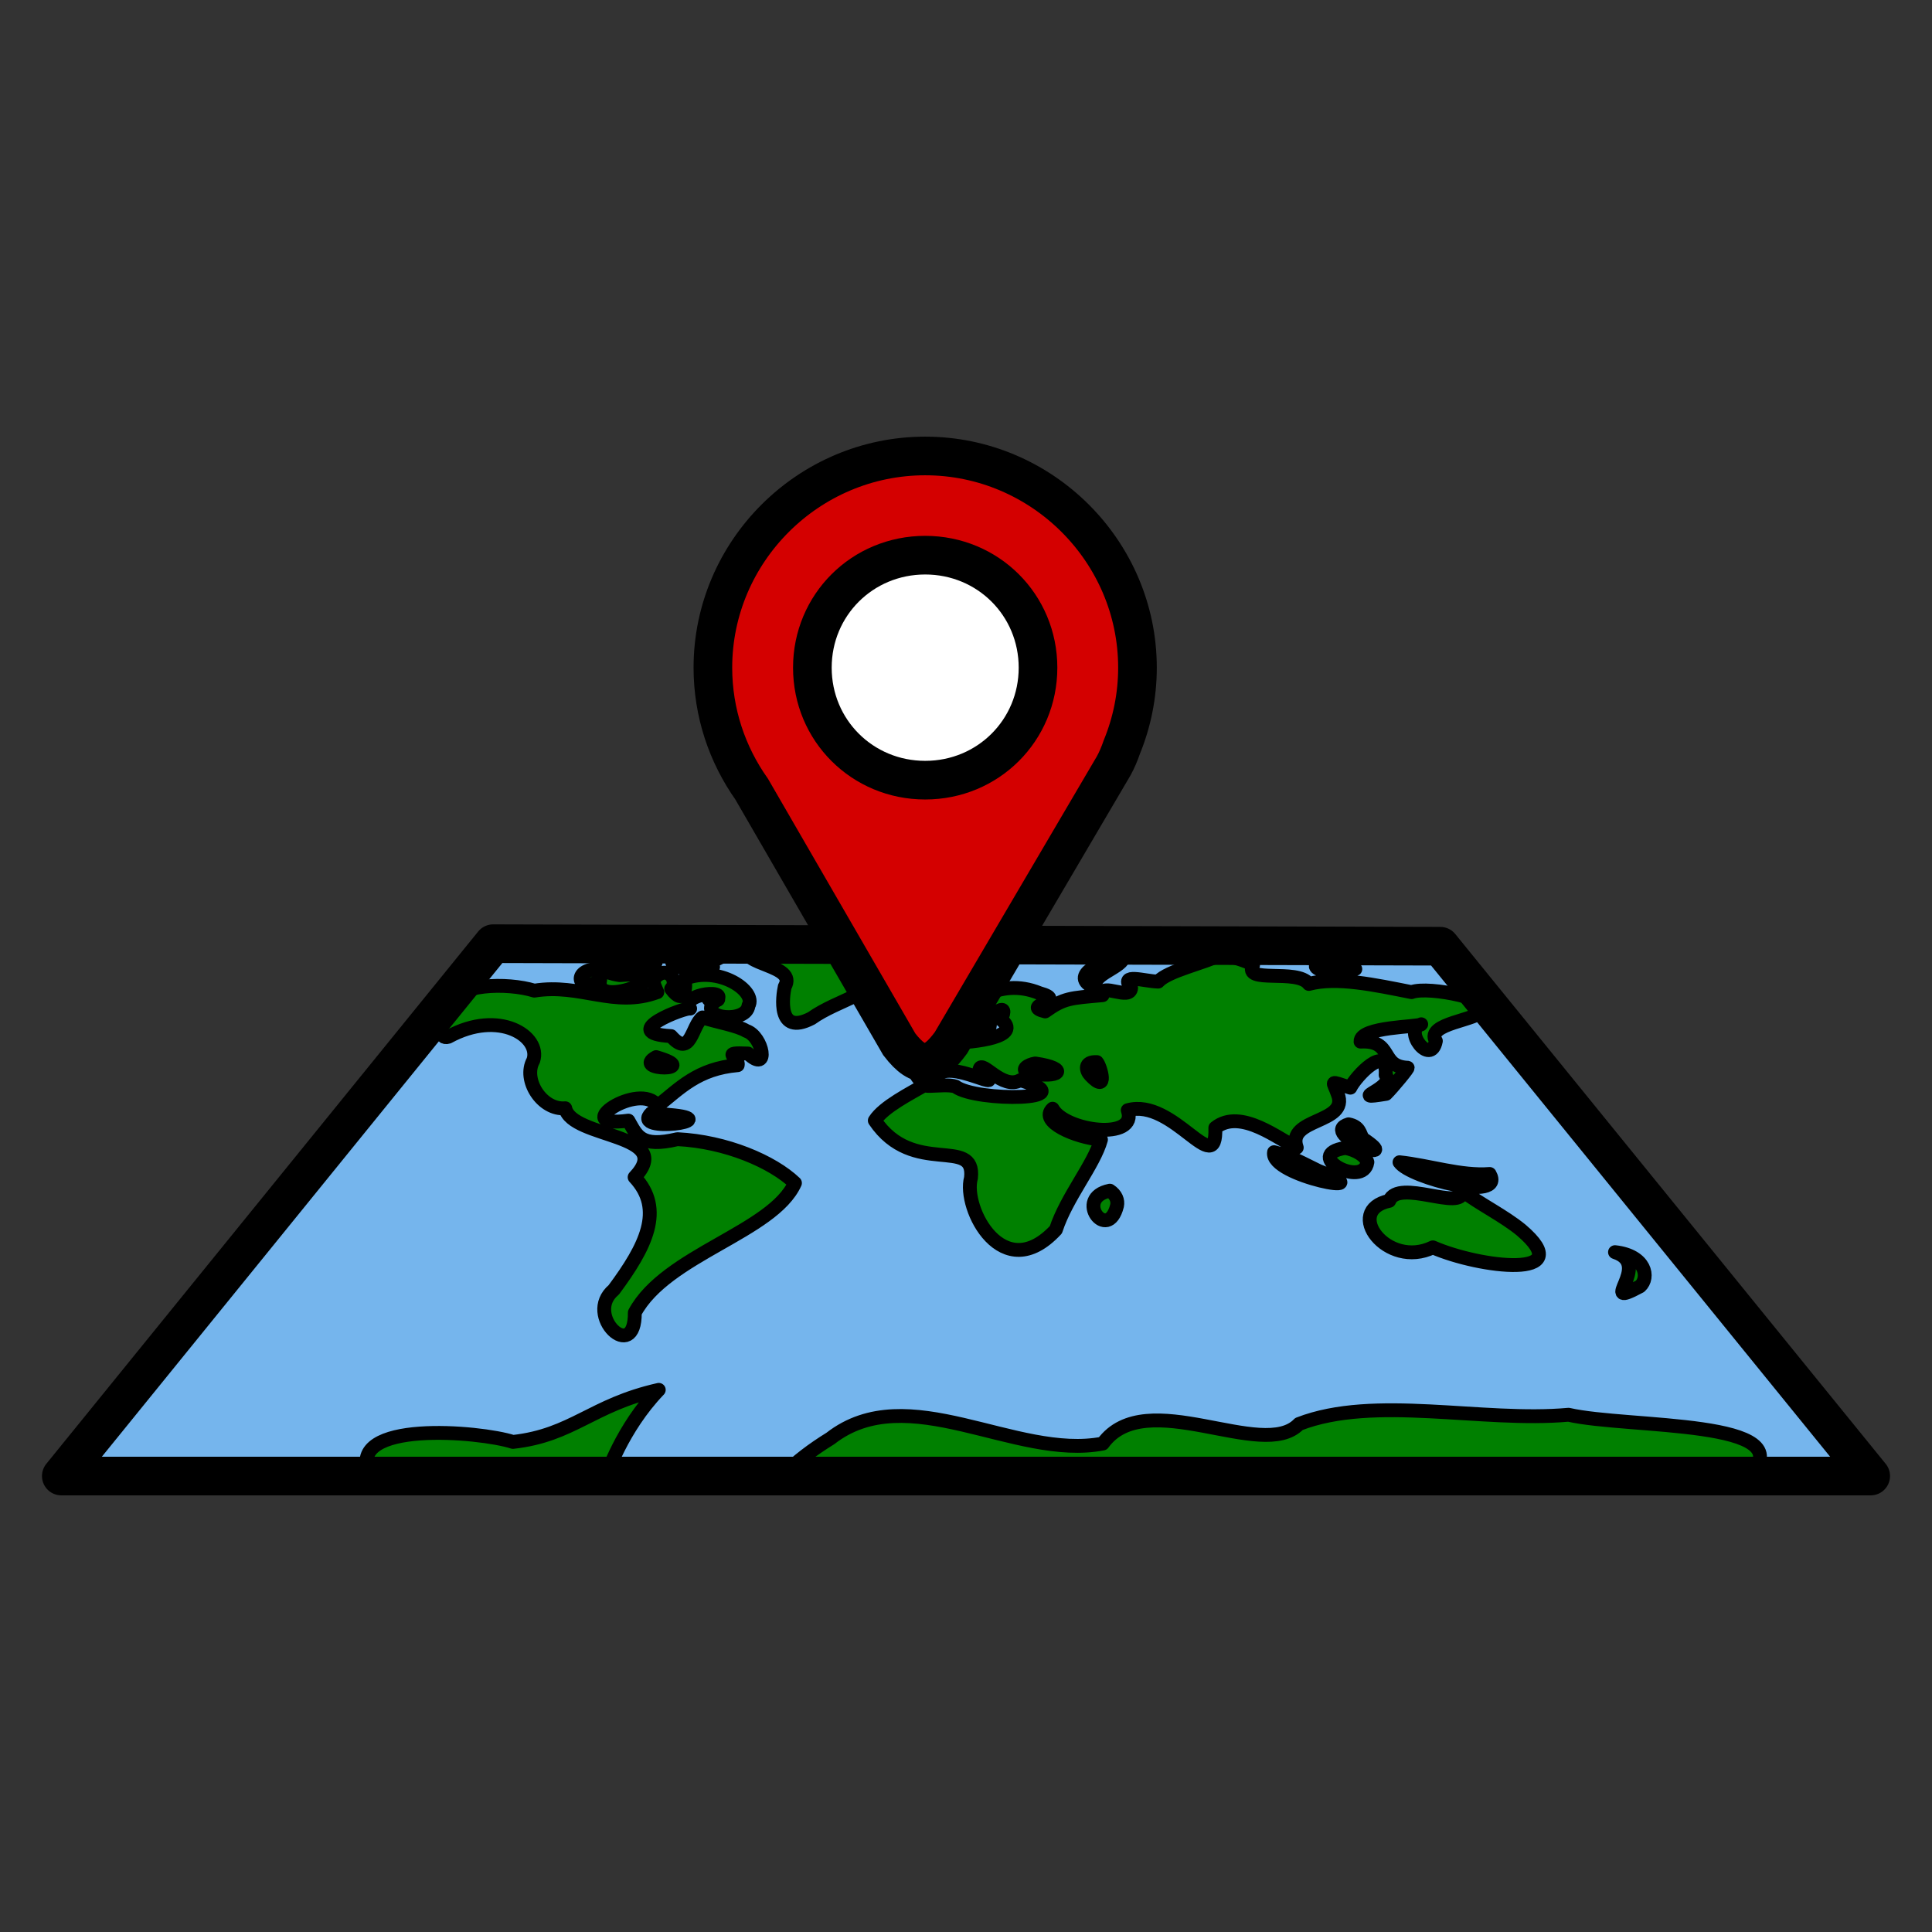 <?xml version="1.0" encoding="UTF-8" standalone="no"?>
<svg
   xmlns:dc="http://purl.org/dc/elements/1.1/"
   xmlns:cc="http://creativecommons.org/ns#"
   xmlns:rdf="http://www.w3.org/1999/02/22-rdf-syntax-ns#"
   xmlns:svg="http://www.w3.org/2000/svg"
   xmlns="http://www.w3.org/2000/svg"
   xmlns:sodipodi="http://sodipodi.sourceforge.net/DTD/sodipodi-0.dtd"
   xmlns:inkscape="http://www.inkscape.org/namespaces/inkscape"
   width="150mm"
   height="150mm"
   viewBox="0 0 150 150"
   version="1.1"
   id="svg3147"
   inkscape:version="1.0 (4035a4fb49, 2020-05-01)"
   sodipodi:docname="cartoviz.svg">
  <rect x="0" y="0" width="150" height="150" fill="#333333" stroke="none"/>
  <defs
     id="defs3141">
    <pattern
       patternUnits="userSpaceOnUse"
       width="8.713"
       height="7.611"
       patternTransform="translate(-2054.333,1959.279)"
       id="carreau-pt">
      <rect
         style="fill:#800000;fill-opacity:1;stroke:none;stroke-width:1.086;stroke-linecap:round;stroke-linejoin:round;stroke-miterlimit:4;stroke-dasharray:none;stop-color:#000000"
         id="rect119919"
         width="8.713"
         height="7.611"
         x="-2.2737368e-13"
         y="6.2746067e-06" />
      <path
         style="fill:#800000;stroke:#c11a1a;stroke-width:1.81;stroke-linecap:butt;stroke-linejoin:miter;stroke-miterlimit:4;stroke-dasharray:none;stroke-opacity:1"
         d="M 3.075,7.611 V 0"
         id="path119921" />
      <path
         style="fill:#c11a1a;fill-opacity:1;stroke:#c11a1a;stroke-width:1.81;stroke-linecap:butt;stroke-linejoin:miter;stroke-miterlimit:4;stroke-dasharray:none;stroke-opacity:1"
         d="M 1.3287401e-5,4.79 H 8.713"
         id="path119923" />
    </pattern>
    <pattern
       patternUnits="userSpaceOnUse"
       width="85"
       height="85"
       patternTransform="translate(-1862,1832)"
       id="pattern115842">
      <rect
         style="fill:#800000;fill-opacity:1;stroke:none;stroke-width:11.339;stroke-linecap:round;stroke-linejoin:round;stroke-miterlimit:4;stroke-dasharray:none;stop-color:#000000"
         id="rect104700"
         width="85"
         height="85"
         x="3.4178149e-05"
         y="0" />
      <path
         style="fill:#800000;stroke:#c11a1a;stroke-width:18.898;stroke-linecap:butt;stroke-linejoin:miter;stroke-miterlimit:4;stroke-dasharray:none;stroke-opacity:1"
         d="M 30,85 V 1.0187008e-5"
         id="path104779" />
      <path
         style="fill:#c11a1a;fill-opacity:1;stroke:#c11a1a;stroke-width:18.898;stroke-linecap:butt;stroke-linejoin:miter;stroke-miterlimit:4;stroke-dasharray:none;stroke-opacity:1"
         d="M 0,53.5 H 85"
         id="path107256" />
    </pattern>
  </defs>
  <sodipodi:namedview
     id="base"
     pagecolor="#ffffff"
     bordercolor="#666666"
     borderopacity="1.0"
     inkscape:pageopacity="0.0"
     inkscape:pageshadow="2"
     inkscape:zoom="0.7"
     inkscape:cx="143.41376"
     inkscape:cy="529.77597"
     inkscape:document-units="mm"
     inkscape:current-layer="layer1"
     inkscape:document-rotation="0"
     showgrid="false"
     inkscape:window-width="1920"
     inkscape:window-height="1017"
     inkscape:window-x="-8"
     inkscape:window-y="-8"
     inkscape:window-maximized="1" />
  <g
     inkscape:label="Calque 1"
     inkscape:groupmode="layer"
     id="layer1">
    <g
       transform="translate(79.158,-116.256)"
       id="g894">
      <g
         id="g12548"
         style="mix-blend-mode:normal"
         transform="translate(-667.394,-977.753)">
        <path
           sodipodi:nodetypes="ccccc"
           id="path7914-3"
           d="m 592.995,1208.608 33.531,-41.331 73.533,0.196 33.418,41.135 z"
           style="mix-blend-mode:normal;fill:#75b5ed;fill-opacity:1;fill-rule:evenodd;stroke:none;stroke-width:3;stroke-linecap:round;stroke-linejoin:round;stroke-miterlimit:4;stroke-dasharray:none;stroke-opacity:1" />
        <path
           sodipodi:nodetypes="ccccccccccccccccccccccccccccccccccccccccccccccscccccccccccccccccccccccccccccccccccccccccccccccccccccccccccccccccccscssssccsscccccccccccccccccccc"
           d="m 646.158,1167.534 c -0.495,1.448 3.989,1.361 3.006,3.081 -0.152,0.695 -0.637,3.862 2.078,2.451 1.964,-1.419 5.554,-2.15 5.658,-3.734 1.656,-1.813 -2.699,-2.214 -5.671,-1.877 -1.689,0.029 -3.38,0.05 -5.072,0.079 z m -5.456,0.717 c -1.767,1.412 5.399,1.161 1.941,0.494 2.637,-0.258 2.123,-1.584 -0.101,-0.881 -0.388,0.294 -1.138,0.638 -1.84,0.387 z m 23.784,-0.373 c -2.237,0.903 4.915,0.036 0,0 z m 18.655,0.201 c -1.452,0.724 -4.223,1.297 -4.985,2.143 -1.103,-0.029 -3.023,-0.695 -2.1,0.487 -0.064,1.032 -2.396,-0.459 -2.215,0.566 -2.513,0.229 -2.99,0.208 -4.458,1.261 -1.961,-0.487 1.893,-0.774 -0.441,-1.419 -3.205,-1.311 -5.731,0.903 -6.735,2.179 0.022,0.903 2.945,1.677 2.889,0.15 0.093,-0.824 1.576,-1.698 0.845,-0.294 1.741,1.361 -2.009,1.784 -3.875,1.827 -0.918,1.555 -1.925,-2.179 -3.134,-0.401 -1.422,1.039 1.106,0.315 1.518,1.018 1.531,-0.1 -2.426,0.043 -0.293,1.032 -1.517,0.38 -0.625,1.075 -0.131,1.62 -1.053,0.623 -3.192,1.684 -3.87,2.759 2.971,4.407 7.828,1.168 7.466,4.457 -0.656,2.35 2.491,8.442 6.593,4.02 0.838,-2.558 2.962,-5.045 3.5,-6.994 -1.948,-0.165 -4.834,-1.397 -3.755,-2.401 0.945,1.763 6.659,2.522 5.834,0.115 3.557,-0.989 6.936,5.482 6.799,1.369 1.98,-1.591 5.062,0.996 6.323,1.534 -0.831,-2.336 4.084,-1.842 3.183,-4.149 -0.347,-1.046 -0.756,-1.061 0.978,-0.502 0.413,-0.867 2.908,-3.526 2.74,-0.989 0.81,1.025 -3.193,1.999 0.034,1.469 0.526,-0.523 1.832,-2.107 1.661,-2.028 -2.181,-0.107 -1.061,-2.164 -3.643,-2.028 -0.076,-1.182 4.575,-1.125 4.71,-1.347 -1.458,0.444 0.744,3.318 1.137,1.297 -0.836,-1.405 3.36,-1.591 3.655,-2.422 1.154,-0.695 -4.178,-1.892 -5.545,-1.369 -2.851,-0.566 -5.81,-1.211 -7.972,-0.638 -0.905,-1.225 -5.129,0.036 -4.33,-1.469 -0.598,-0.387 -1.572,-0.588 -2.381,-0.853 z m -46.747,-0.079 c -3.598,0.581 1.073,2.05 2.742,0.752 -0.741,-0.573 -3.414,0.645 -2.742,-0.752 z m 39.077,0.394 c -1.926,0.215 -4.416,1.505 -2.057,2.379 -0.702,-1.032 1.761,-1.541 2.057,-2.379 z m 15.343,0.358 c -1.684,0.459 2.249,1.283 1.873,0.365 2.477,0.487 -1.747,-0.545 -1.873,-0.365 z m -56.244,0.487 c -2.053,0.122 -1.303,1.978 0.263,0.853 -0.586,2.522 7.135,-0.86 1.526,-0.373 -0.702,-0.093 -1.174,-0.33 -1.789,-0.48 z m 4.7,1.799 c -3.347,1.247 -5.962,-0.695 -9.545,-0.115 -2.113,-0.652 -6.143,-0.545 -6.527,1.104 -0.946,0.595 1.14,0.48 -0.869,0.889 0.335,0.487 -0.103,1.849 0.717,1.591 3.957,-2.171 7.21,-0.014 6.595,1.835 -0.837,1.505 0.676,3.877 2.482,3.712 0.504,2.358 8.623,1.928 5.385,5.353 2.347,2.508 0.856,5.41 -1.617,8.743 -2.366,1.978 1.672,5.797 1.632,1.77 2.433,-4.507 10.714,-6.249 12.433,-10.061 -1.733,-1.655 -5.337,-3.217 -9.126,-3.404 -2.869,0.681 -3.137,-0.28 -3.809,-1.44 -4.77,0.645 0.921,-3.132 2.271,-1.139 1.748,-1.383 3.104,-2.895 6.219,-3.167 0.148,-0.681 -1.446,-1.003 0.805,-0.903 1.695,1.598 1.151,-1.347 -0.14,-1.756 -0.675,-0.416 -2.253,-0.681 -3.4,-1.046 -0.843,0.631 -0.901,3.203 -2.439,1.448 -4.252,-0.229 1.2,-2.286 1.481,-2.135 -0.866,-1.204 3.542,-1.619 1.789,-0.444 -0.99,1.247 2.581,1.605 2.743,0.208 0.65,-1.111 -2.328,-3.153 -4.969,-2.071 0.166,0.623 -0.002,2.178 -1.034,0.767 0.618,-0.638 -0.369,-1.985 -1.349,-0.731 -0.059,0.344 0.136,0.666 0.273,0.996 z m 4.532,0.33 c -1.623,0.28 0.904,0.573 0,0 z m 11.959,0.53 c -1.149,2.171 4.541,-0.373 0,0 z m -16.585,4.185 c 3.689,1.075 -1.981,1.082 0,0 z m 34.222,0.387 c 0.272,0.294 0.939,2.558 -0.513,1.018 -0.33,-0.337 -0.523,-1.068 0.513,-1.018 z m -4.785,0.107 c 2.717,0.394 1.92,1.211 -0.51,0.717 -0.709,-0.244 -0.009,-0.638 0.51,-0.717 z m -1.152,1.297 c 5.211,1.577 -3.43,1.706 -5.036,0.494 -0.928,-0.33 -3.856,0.423 -1.547,-0.681 0.881,-1.806 6.078,1.72 3.413,-0.681 0.196,-0.724 1.779,1.655 3.17,0.867 z m -28.664,2.566 c -1.651,1.598 6.035,0.516 1.396,0.129 -0.463,-0.05 -0.93,-0.086 -1.396,-0.129 z m 54.137,0.86 c -2.362,0.702 4.518,3.382 1.111,1.111 -0.242,-0.373 -0.212,-0.939 -1.111,-1.111 z m -0.244,1.835 c -3.412,0.53 1.4,3.182 1.71,1.104 -0.121,-0.473 -0.875,-0.953 -1.71,-1.104 z m -5.537,0.33 c -0.357,1.877 8.869,3.533 3.443,1.455 -1.108,-0.53 -2.155,-1.147 -3.443,-1.455 z m 9.741,0.781 c 0.826,1.218 8.265,3.117 6.998,0.91 -2.203,0.179 -4.702,-0.666 -6.998,-0.91 z m 4.91,2.236 c -0.005,1.641 -4.99,-1.018 -5.708,0.76 -3.574,0.76 -0.175,5.339 3.387,3.612 3.643,1.591 11.384,2.515 6.855,-1.347 -1.367,-1.118 -3.187,-1.999 -4.535,-3.024 z m -27.402,-0.029 c -2.83,0.566 -0.155,4.07 0.562,1.161 0.084,-0.394 -0.081,-0.846 -0.562,-1.161 z m 39.222,4.773 c 2.967,0.982 -1.51,4.515 1.946,2.651 0.745,-0.674 0.452,-2.386 -1.946,-2.651 z m -74.243,10.692 c -5.205,1.168 -6.67,3.526 -11.32,4.042 -2.558,-0.831 -13.007,-1.727 -11.155,2.465 l 18.405,0.179 c 0,0 1.192,-3.684 4.071,-6.687 z m 9.59,6.687 c 25.111,-0.01 50.16,0.022 75.11,-0.01 4.238,-4.407 -9.447,-3.684 -14.065,-4.745 -6.723,0.609 -15.067,-1.555 -20.928,0.717 -2.813,2.945 -11.894,-3.067 -15.229,1.519 -6.819,1.311 -15.135,-5.087 -21.153,-0.394 -1.346,0.831 -2.63,1.784 -3.735,2.909 z"
           style="color:#000000;font-style:normal;font-variant:normal;font-weight:normal;font-stretch:normal;font-size:medium;line-height:normal;font-family:sans-serif;font-variant-ligatures:normal;font-variant-position:normal;font-variant-caps:normal;font-variant-numeric:normal;font-variant-alternates:normal;font-variant-east-asian:normal;font-feature-settings:normal;font-variation-settings:normal;text-indent:0;text-align:start;text-decoration:none;text-decoration-line:none;text-decoration-style:solid;text-decoration-color:#000000;letter-spacing:normal;word-spacing:normal;text-transform:none;writing-mode:lr-tb;direction:ltr;text-orientation:mixed;dominant-baseline:auto;baseline-shift:baseline;text-anchor:start;white-space:normal;shape-padding:0;shape-margin:0;inline-size:0;clip-rule:nonzero;display:inline;overflow:visible;visibility:visible;isolation:auto;mix-blend-mode:normal;color-interpolation:sRGB;color-interpolation-filters:linearRGB;solid-color:#000000;solid-opacity:1;fill:#008000;fill-opacity:1;fill-rule:nonzero;stroke:#000000;stroke-width:1.075;stroke-linecap:round;stroke-linejoin:round;stroke-miterlimit:4;stroke-dasharray:none;stroke-dashoffset:20;stroke-opacity:1;color-rendering:auto;image-rendering:auto;shape-rendering:auto;text-rendering:auto;enable-background:accumulate;stop-color:#000000"
           id="path63618-1-9-7" />
        <path
           style="fill:none;fill-rule:evenodd;stroke:#000000;stroke-width:3;stroke-linecap:round;stroke-linejoin:round;stroke-miterlimit:4;stroke-dasharray:none;stroke-opacity:1"
           d="m 592.995,1208.608 33.531,-41.331 73.533,0.196 33.418,41.135 z"
           id="path7914"
           sodipodi:nodetypes="ccccc" />
      </g>
      <path
         id="path4135"
         d="m -7.326,151.657 c -9.06,0 -16.484,7.402 -16.484,16.437 0,3.501 1.118,6.753 3.01,9.428 l 11.462,19.814 c 1.605,2.097 2.673,1.699 4.007,-0.11 l 12.642,-21.515 c 0.255,-0.462 0.456,-0.954 0.63,-1.456 0.78,-1.906 1.214,-3.985 1.214,-6.161 0,-9.034 -7.422,-16.437 -16.482,-16.437 z"
         style="mix-blend-mode:normal;fill:#d40000;stroke:#000000;stroke-width:3;stroke-miterlimit:4;stroke-dasharray:none" />
      <path
         id="path12558"
         d="m -7.326,159.359 c 4.879,0 8.759,3.87 8.759,8.735 0,4.865 -3.88,8.734 -8.759,8.734 -4.879,0 -8.76,-3.869 -8.76,-8.734 0,-4.865 3.881,-8.735 8.76,-8.735 z"
         style="mix-blend-mode:normal;fill:#ffffff;stroke:#000000;stroke-width:3;stroke-miterlimit:4;stroke-dasharray:none" />
    </g>
  </g>
</svg>
